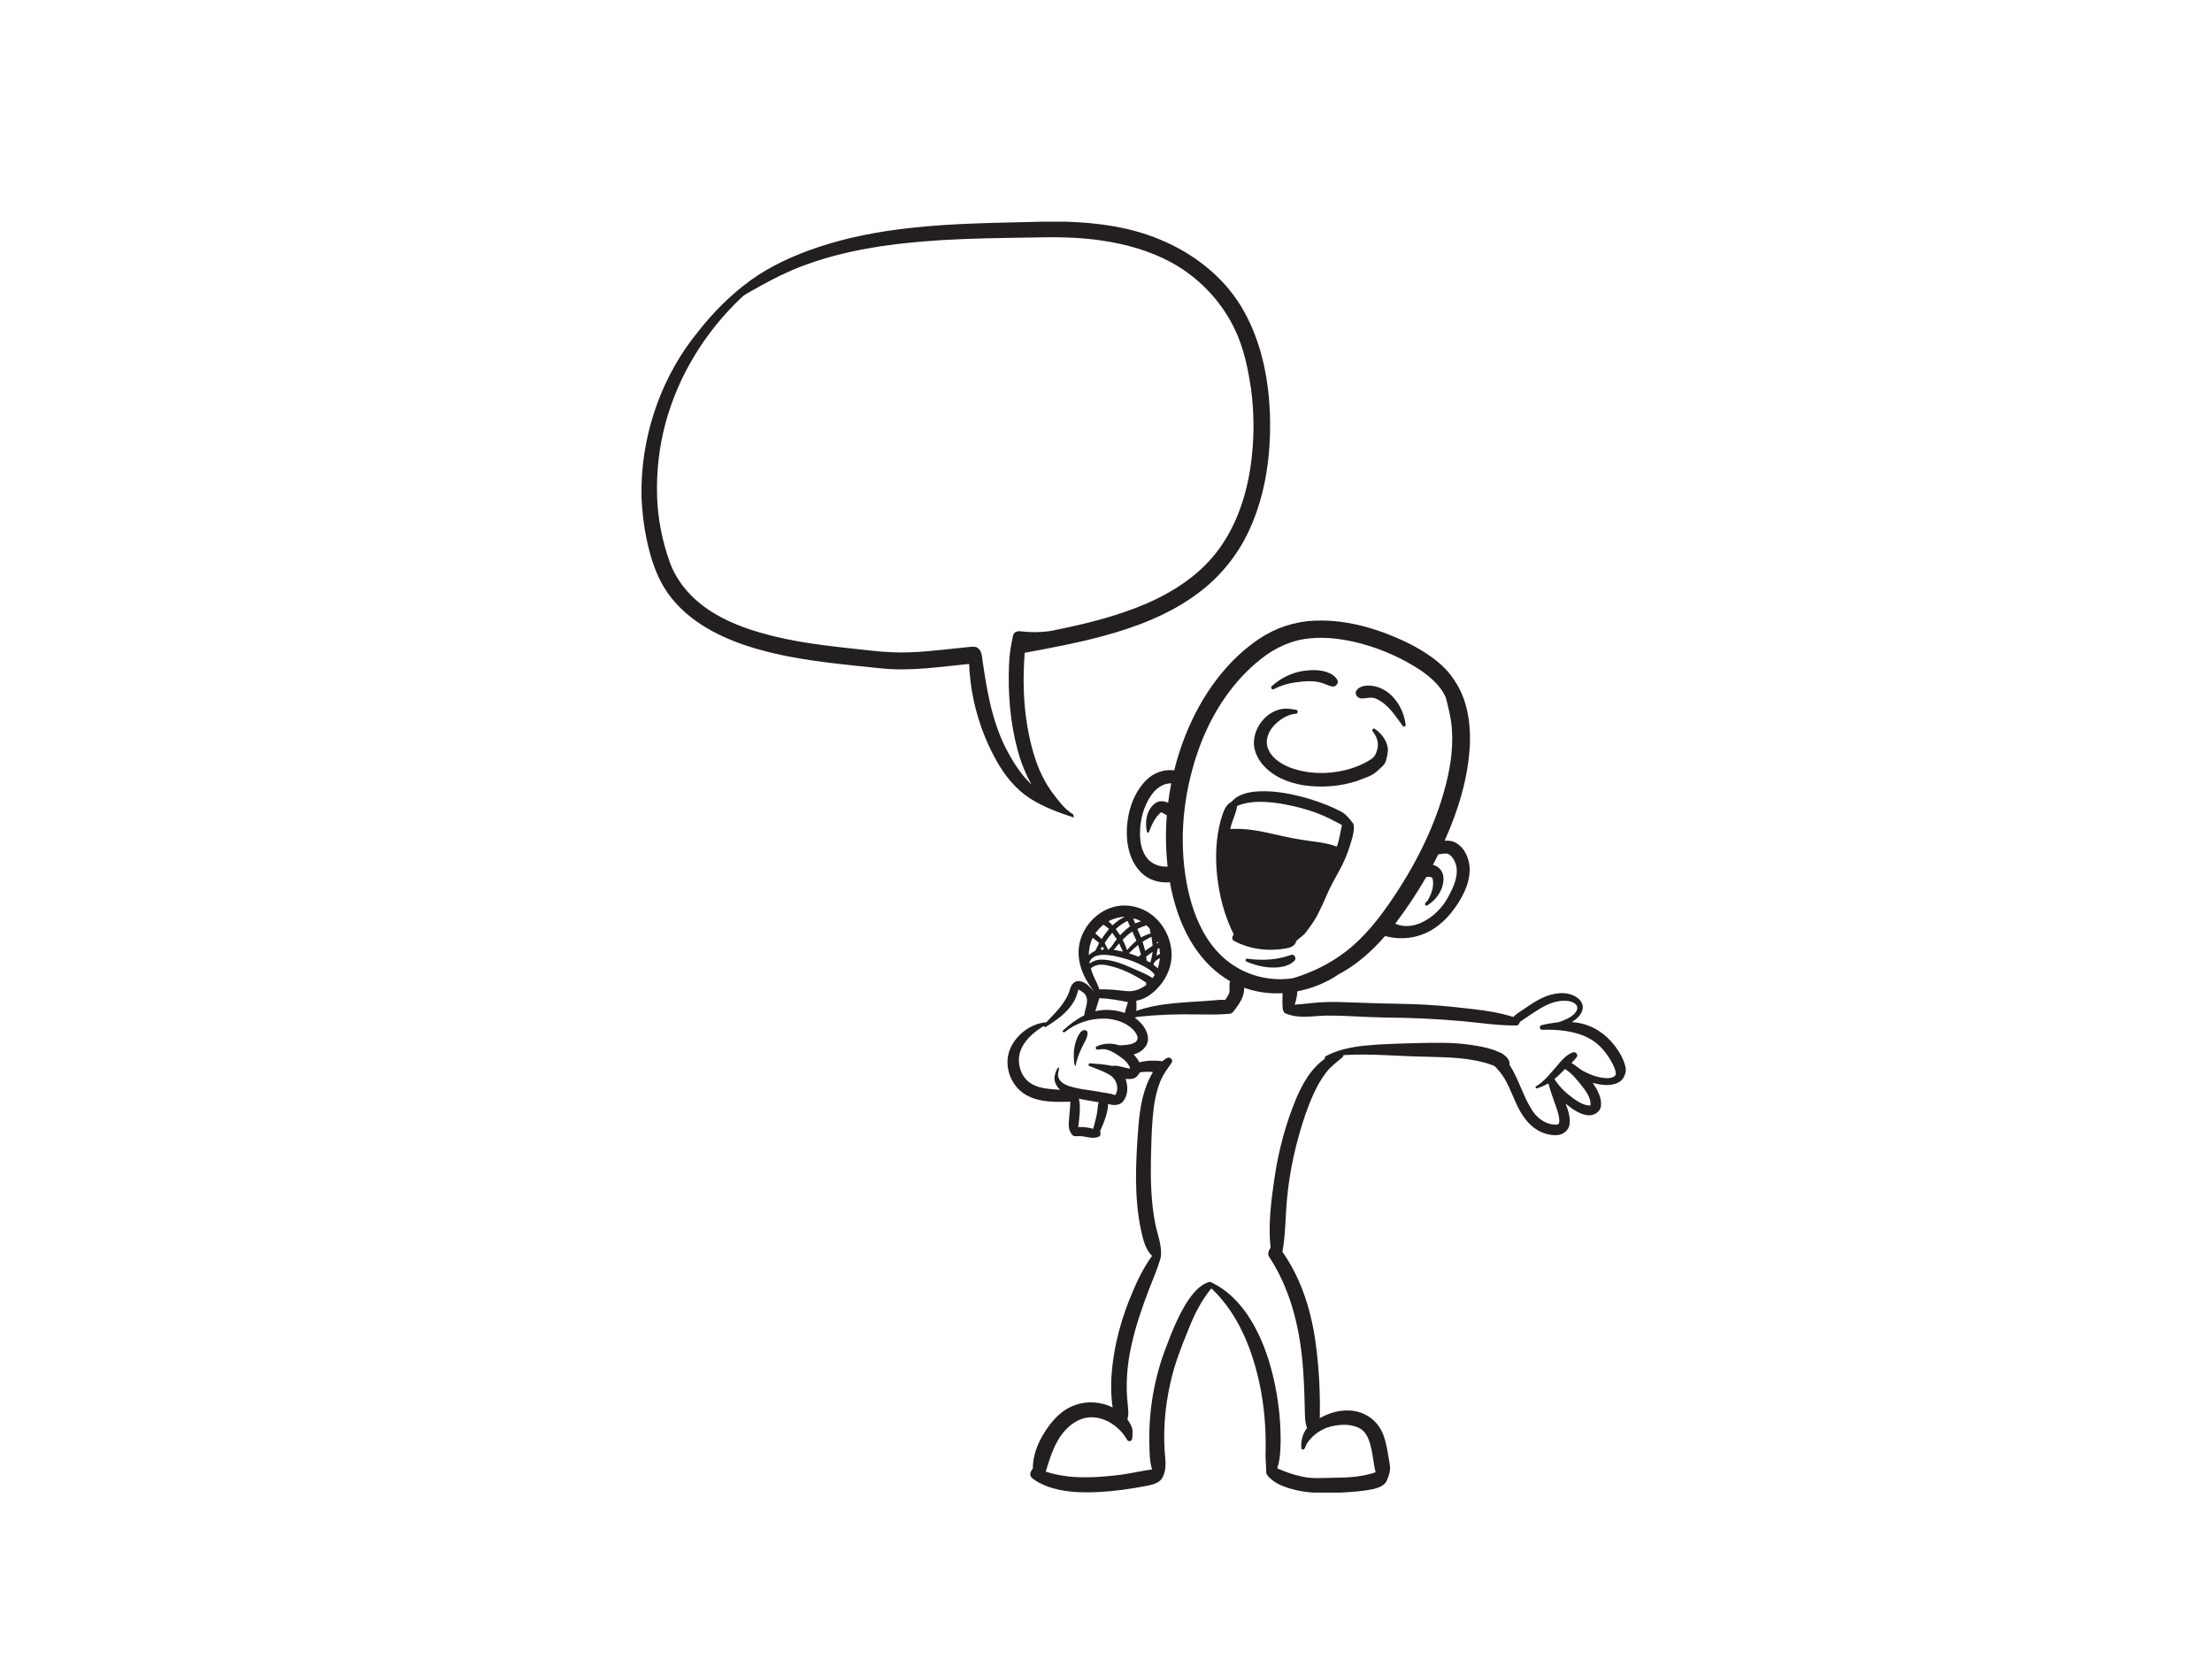 <?xml version="1.0" encoding="utf-8"?>
<!-- Generator: Adobe Illustrator 17.0.0, SVG Export Plug-In . SVG Version: 6.00 Build 0)  -->
<!DOCTYPE svg PUBLIC "-//W3C//DTD SVG 1.1//EN" "http://www.w3.org/Graphics/SVG/1.1/DTD/svg11.dtd">
<svg version="1.1" id="Layer_1" xmlns="http://www.w3.org/2000/svg" xmlns:xlink="http://www.w3.org/1999/xlink" x="0px" y="0px"
	 width="800px" height="600px" viewBox="0 0 800 600" enable-background="new 0 0 800 600" xml:space="preserve">
<g id="_x23_231f20ff">
	<path fill="#231F20" d="M377.467,80.17h7.755c11.723,0.331,23.586,1.949,34.467,6.527c11.727,4.861,22.314,12.992,29.028,23.869
		c7.09,11.591,9.999,25.278,10.554,38.725c0.519,14.463-1.375,29.293-7.509,42.517c-4.159,9.061-10.664,17-18.692,22.902
		c-10.201,7.583-22.284,12.139-34.471,15.415c-9.223,2.478-18.614,4.233-27.999,5.968c-0.695,8.939-0.533,17.971,0.997,26.822
		c1.464,8.414,3.913,16.915,9.076,23.858c2.103,2.743,4.163,5.67,7.13,7.553c0.577,0.224,0.518,0.824,0.518,1.339
		c-5.398-1.765-10.811-3.743-15.636-6.792c-5.203-3.317-9.193-8.237-12.194-13.573c-6.042-10.716-9.528-22.88-9.98-35.177
		c-10.543,1.022-21.137,2.71-31.75,1.607c-11.396-1.169-22.828-2.217-34.085-4.405c-10.594-2.122-21.188-5.255-30.415-11.017
		c-5.608-3.523-10.62-8.149-14.077-13.834c-3.177-5.255-4.983-11.205-6.266-17.169c-1.092-5.045-1.681-10.19-1.901-15.342v-4.472
		c0.533-20.037,7.693-39.909,20.387-55.457c5.468-6.987,11.786-13.348,18.956-18.592c7.446-5.38,15.923-9.153,24.597-12.069
		c10.602-3.538,21.637-5.623,32.728-6.873C344.879,80.649,361.195,80.604,377.467,80.17 M373.584,85.889
		c-11.036,0.177-22.078,0.291-33.099,0.96c-17.393,1.096-34.971,3.379-51.305,9.745c-6.568,2.578-12.775,5.961-18.883,9.465
		c-0.735,0.423-1.453,0.89-2.063,1.486c-13.043,12.271-22.817,28.091-27.521,45.4c-2.357,8.678-3.335,17.717-3.067,26.701
		c0.246,8.097,1.905,16.121,4.608,23.748c2.872,7.891,8.987,14.249,16.129,18.482c6.7,4.041,14.227,6.45,21.784,8.307
		c11.458,2.787,23.237,3.821,34.93,5.13c4.729,0.5,9.495,0.802,14.253,0.588c6.582-0.243,13.117-1.118,19.666-1.761
		c1.217-0.088,2.442-0.338,3.663-0.21c1.622,0.368,2.35,2.089,2.482,3.596c1.57,11.183,3.379,22.589,8.469,32.801
		c2.497,4.865,5.42,9.616,9.41,13.411c-2.148-3.905-3.817-8.064-4.975-12.37c-2.743-10.032-3.549-20.519-3.144-30.889
		c0.132-3.663,0.691-7.296,1.522-10.863c0.353-1.103,1.662-1.489,2.706-1.298c3.567,0.43,7.196,0.419,10.752-0.118
		c10.245-2.022,20.464-4.409,30.249-8.108c10.591-4.005,20.821-9.785,28.278-18.464c7.818-9.076,11.992-20.743,13.793-32.456
		c1.408-9.502,1.515-19.217,0.202-28.738c-0.927-6.233-2.199-12.466-4.527-18.342c-4.615-11.561-13.448-21.321-24.384-27.241
		c-7.807-4.218-16.485-6.623-25.233-7.888C390.106,85.775,381.825,85.679,373.584,85.889z"/>
	<path fill="#231F20" d="M455.583,230.92c5.865-3.92,12.815-6.17,19.865-6.457c8.127-0.338,16.246,1.228,23.884,3.942
		c5.795,2.085,11.48,4.589,16.632,7.994c3.916,2.589,7.594,5.714,10.094,9.737c4.563,6.693,5.832,15.084,5.556,23.034
		c-0.592,12.098-4.188,23.873-9.138,34.868c1.331-0.044,2.717,0.029,3.902,0.71c3.254,1.695,4.883,5.431,5.126,8.951
		c0.272,4.637-1.692,9.053-4.13,12.885c-3.111,4.928-7.443,9.355-13.014,11.385c-4.266,1.662-9.035,1.728-13.437,0.563
		c-4.799,5.516-10.37,10.477-16.868,13.9c-4.468,3.045-9.576,5.06-14.867,6.097c-0.044,1.655-0.445,3.269-0.945,4.839
		c2.17-0.191,4.343-0.382,6.509-0.629c6.101-0.684,12.242-0.217,18.357-0.051c7.847,0.357,15.713,0.246,23.553,0.75
		c5.417,0.302,10.811,0.905,16.198,1.522c4.88,0.57,9.76,1.346,14.452,2.843c1.195-1.287,2.773-2.096,4.185-3.104
		c3.207-2.203,6.564-4.42,10.436-5.203c2.732-0.552,5.803-0.482,8.189,1.125c1.375,0.886,2.559,2.438,2.287,4.163
		c-0.335,2.199-2.173,3.721-3.916,4.891c5.369,0.276,10.458,2.846,14.051,6.814c2.504,2.795,4.648,6.093,5.435,9.811v1.21
		c-0.327,1.6-1.136,3.221-2.655,3.979c-2.883,1.486-6.288,0.927-9.289,0.14c1.669,2.482,3.343,5.369,2.953,8.476
		c-0.338,2.291-2.89,3.563-5.031,3.21c-2.979-0.43-5.439-2.346-7.73-4.163c0.938,2.394,1.765,4.972,1.416,7.572
		c-0.309,2.085-2.276,3.618-4.313,3.795c-2.497,0.206-5.023-0.518-7.185-1.747c-3.416-1.982-5.729-5.369-7.395-8.866
		c-2.151-4.361-3.545-9.234-6.873-12.904c-0.596-0.633-1.099-1.438-1.96-1.714c-7.77-2.883-16.18-2.89-24.351-3.115
		c-9.888-0.147-19.773-1.202-29.665-0.585c-0.066,0.18-0.202,0.548-0.268,0.732c-2.133,1.761-4.424,3.405-6.09,5.648
		c-3.482,4.571-5.604,9.987-7.524,15.353c-3.346,9.936-5.678,20.24-6.59,30.69c-0.577,6.24-0.489,12.562-1.625,18.739
		c7.123,10.109,10.727,22.277,12.212,34.445c1.085,8.513,1.475,17.107,1.302,25.686c3.236-1.802,6.917-2.938,10.646-2.762
		c3.751,0.129,7.472,1.798,9.903,4.685c3.479,4.071,3.788,9.649,4.729,14.683c0.474,2.148-0.305,4.258-1.129,6.211
		c-0.941,1.71-2.964,2.372-4.744,2.824c-4.027,0.838-8.149,1.129-12.253,1.305h-9.215c-3.012-0.129-5.99-0.677-8.877-1.53
		c-2.622-0.791-5.247-1.905-7.226-3.854c-0.5-0.57-1.225-1.14-1.195-1.967c-0.026-2.699-0.405-5.387-0.217-8.09
		c0.147-9.425-0.798-18.898-3.17-28.032c-2.887-11.245-7.891-22.343-16.467-30.4c-3.663,4.42-6.255,9.62-8.325,14.948
		c-2.559,6.2-4.99,12.488-6.45,19.052c-2.089,9.068-2.817,18.486-1.872,27.752c0.206,2.515,0.026,5.24-1.467,7.369
		c-1.434,1.552-3.611,1.989-5.593,2.365c-5.475,1.022-10.995,1.835-16.555,2.155c-6.465,0.313-13.146,0.217-19.273-2.096
		c-1.931-0.798-3.909-1.669-5.457-3.096c-0.941-0.963-0.386-2.379,0.423-3.218c-0.026-4.28,1.456-8.421,3.582-12.083
		c2.732-4.674,6.516-9.186,11.808-10.962c4.372-1.596,9.307-1.136,13.477,0.853c-0.78-5.141-0.64-10.381-0.022-15.529
		c0.919-7.792,2.982-15.419,5.803-22.729c2.291-5.755,4.806-11.495,8.469-16.526c-2.504-2.434-3.214-5.976-3.975-9.241
		c-2.644-12.433-1.894-25.233-0.945-37.81c0.574-6.704,1.699-13.606,5.262-19.442c-1.578-0.125-3.173-0.177-4.733,0.143
		c-0.511,0.739-0.993,1.578-1.842,1.975c-1.03,0.552-2.232,0.423-3.35,0.36c0.963,2.651,0.949,5.961-0.949,8.204
		c-1.339,1.511-3.585,1.456-5.35,0.846c-0.136,3.446-1.471,6.693-2.898,9.778c0.147,0.691,0.375,1.629-0.419,2.034
		c-2.342,1.166-4.876-0.272-7.31-0.154c-0.684-0.063-1.449,0.177-2.067-0.188c-1.206-1.089-1.64-2.798-1.541-4.376
		c0.129-2.633,0.507-5.247,0.574-7.884c-5.233,0.114-10.804,0.309-15.573-2.206c-5.817-2.968-8.726-10.55-6.325-16.632
		c2.203-5.347,7.432-9.406,13.234-9.914c3.357-3.571,7.182-7.123,8.564-11.992c0.349-1.46,1.464-2.986,3.129-2.879
		c2.427,0.103,4.049,2.148,5.509,3.839c-0.864-1.383-1.886-2.659-2.677-4.085c-2.114-3.681-3.339-8.009-2.74-12.264
		c0.905-6.63,5.99-12.473,12.429-14.29c4.174-1.173,8.778-0.404,12.459,1.839c4.751,2.872,7.88,8.108,8.502,13.588
		c0.533,4.177-0.78,8.436-3.218,11.822c-2.309,3.144-5.52,5.99-9.48,6.663c0.147,1.221,0.154,2.449,0.059,3.677
		c9.05-3.218,18.795-3.001,28.241-3.85c1.294-0.151,2.6-0.213,3.905-0.173c0.401-0.603,0.82-1.199,1.147-1.842
		c0.901-1.504-0.04-3.291,0.621-4.865c-2.644-1.559-5.122-3.405-7.31-5.556c-8.156-8.031-12.484-19.151-14.466-30.246
		c-3.718,0.335-7.652-0.75-10.318-3.449c-4.218-4.078-5.505-10.278-5.251-15.945c0.305-6.358,2.405-12.915,6.968-17.504
		c2.618-2.67,6.428-4.06,10.153-3.582c2.034-8.16,5.056-16.092,9.175-23.435C439.198,245.64,446.427,236.999,455.583,230.92
		 M473.826,230.861c-6.465,0.541-12.554,3.346-17.614,7.329c-10.355,8.09-17.747,19.501-22.31,31.727
		c-5.442,14.775-7.513,30.896-5.222,46.518c1.055,7.06,2.964,14.077,6.384,20.379c2.791,5.163,6.77,9.771,11.83,12.812
		c5.748,3.56,12.69,5.038,19.405,4.343c1.379-0.077,2.67-0.603,3.968-1.041c6.656-2.306,12.944-5.748,18.331-10.296
		c7.09-6.012,12.528-13.661,17.53-21.427c6.95-10.877,12.657-22.626,16.158-35.077c1.993-7.046,3.284-14.378,2.85-21.722
		c-0.188-4.13-1.206-8.16-2.243-12.135c-1.791-4.137-5.358-7.218-8.973-9.767c-6.52-4.306-13.735-7.568-21.269-9.645
		C486.539,231.218,480.159,230.24,473.826,230.861 M416.954,286.826c-2.578,3.269-3.979,7.362-4.483,11.466
		c-0.39,3.916-0.287,8.226,2.03,11.587c1.699,2.504,4.81,3.762,7.781,3.515c-0.691-6.148-0.78-12.359-0.291-18.526
		c-0.673-0.375-1.342-0.754-2.008-1.133c-2.306,1.853-3.519,4.674-4.527,7.373c-0.151-0.015-0.452-0.04-0.603-0.055
		c-0.908-3.607-0.276-8.145,2.887-10.499c1.368-1.081,3.229-0.923,4.736-0.232c0.272-2.357,0.699-4.689,1.114-7.02
		C420.925,283.259,418.564,284.803,416.954,286.826 M520.175,308.996c-0.618,1.276-1.258,2.541-1.927,3.791
		c2.111,0.463,3.659,2.394,3.791,4.53c0.243,3.887-2.081,7.575-5.211,9.723c-0.379,0.18-0.758,0.625-1.21,0.452
		c-0.835-0.791,0.644-1.423,0.93-2.166c1.166-2.155,2.1-4.725,1.651-7.196c-0.169-1.232-1.471-1.037-2.368-0.956
		c-3.379,5.862-7.149,11.499-11.219,16.904c3.037,1.364,6.612,0.952,9.561-0.441c4.06-1.927,7.435-5.229,9.55-9.186
		c1.508-2.773,2.953-5.718,3.137-8.921c0.125-2.313-0.677-4.799-2.475-6.321C523.161,308.253,521.554,308.875,520.175,308.996
		 M400.873,333.189c0.511,0.467,1.019,0.941,1.522,1.427c1.291-1.236,2.769-2.25,4.365-3.048
		C404.697,331.633,402.693,332.233,400.873,333.189 M409.86,332.203c0.213,0.574,0.434,1.155,0.658,1.732
		c0.706-0.25,1.416-0.489,2.133-0.721C411.772,332.748,410.872,332.266,409.86,332.203 M403.543,335.991
		c0.537,0.746,1.059,1.5,1.57,2.269c1.085-1.18,2.265-2.273,3.552-3.229c-0.298-0.669-0.592-1.335-0.879-2
		C406.231,333.796,404.811,334.807,403.543,335.991 M396.118,337.576c0.787,0.647,1.552,1.327,2.284,2.045
		c0.809-1.283,1.725-2.497,2.695-3.666c-0.651-0.555-1.339-1.066-2.052-1.53C397.957,335.362,396.968,336.414,396.118,337.576
		 M411.342,335.951c0.456,1.026,0.901,2.059,1.32,3.104c1.103-0.607,2.269-1.1,3.482-1.445c-0.125-0.607-0.246-1.214-0.364-1.817
		c-0.386-0.39-0.776-0.776-1.162-1.158C413.512,335.035,412.416,335.469,411.342,335.951 M406.018,339.837
		c0.607,1.221,1.155,2.478,1.625,3.762c1.019-1.221,2.137-2.357,3.354-3.376c-0.474-1.118-0.971-2.228-1.482-3.328
		C408.235,337.73,407.099,338.764,406.018,339.837 M399.52,341.007c0.438,0.816,0.846,1.647,1.243,2.49
		c1.405-0.901,2.022-2.6,3.14-3.802c-0.522-0.802-1.07-1.589-1.636-2.357C401.274,338.499,400.377,339.742,399.52,341.007
		 M413.236,340.58c0.338,1.092,0.651,2.195,0.923,3.31c0.879-0.644,1.783-1.258,2.699-1.846c-0.107-1.089-0.243-2.17-0.419-3.247
		C415.336,339.326,414.266,339.926,413.236,340.58 M393.757,345.438c0.713-0.64,1.504-1.18,2.368-1.589
		c0.452-0.938,0.923-1.868,1.401-2.791c-0.758-0.669-1.533-1.309-2.339-1.909C394.232,341.11,393.813,343.268,393.757,345.438
		 M418.491,340.665C417.913,341.739,419.723,340.716,418.491,340.665 M402.811,343.507c1.099,0.184,2.195,0.405,3.287,0.644
		c-0.423-1-0.872-1.982-1.346-2.953C404.091,341.956,403.447,342.724,402.811,343.507 M408.301,344.761
		c1.166,0.39,2.324,0.798,3.464,1.258c0.287-0.276,0.574-0.552,0.868-0.82c-0.305-1.155-0.651-2.298-1.041-3.424
		C410.441,342.709,409.349,343.71,408.301,344.761 M398.192,342.875c-0.346,0.64,0.835,0.96,0.986,0.324
		C399.329,342.581,398.42,342.242,398.192,342.875 M418.627,343.228c-0.114,0.813-0.228,1.633-0.353,2.449
		c0.416-0.239,0.831-0.474,1.254-0.702c-0.077-0.71-0.158-1.416-0.243-2.122C419.064,342.974,418.844,343.099,418.627,343.228
		 M414.527,345.964c0.059,0.482,0.118,0.963,0.177,1.449c0.427,0.235,0.857,0.474,1.291,0.717c0.423-1.258,0.706-2.556,0.868-3.872
		C416.053,344.783,415.281,345.361,414.527,345.964 M396.718,345.651c-1.309,0.379-2.659,1.368-2.729,2.85
		c1.272-0.853,2.721-1.489,4.284-1.449c4.258,0,8.244,1.754,12.065,3.457c2.192,1.037,4.534,1.813,6.512,3.254
		c0.25-0.412,0.507-0.82,0.765-1.225c-1.32-1.776-3.332-2.787-5.266-3.74c-3.067-1.497-6.358-2.482-9.697-3.126
		C400.7,345.335,398.652,345.103,396.718,345.651 M417.174,348.891c0.522,0.427,1.048,0.864,1.57,1.302
		c0.353-1.195,0.621-2.42,0.772-3.659C418.454,347.012,417.446,347.681,417.174,348.891 M394.548,350.207
		c0.585,2.703,2.225,5.001,3.045,7.605c2.537-0.055,5.075,0.099,7.594,0.405c1.493,0.099,2.997,0.456,4.494,0.158
		c1.791-0.235,3.413-1.096,4.869-2.129c-0.007-0.217-0.015-0.651-0.022-0.864c-4.372-2.934-9.201-5.325-14.404-6.321
		C398.211,348.681,396.045,348.817,394.548,350.207 M449.979,357.231c0.103,2.971-1.559,5.564-3.299,7.825
		c-0.53,0.644-1.022,1.555-1.967,1.581c-3.846,0.368-7.715,0.29-11.572,0.254c-7.219-0.188-14.452,0.099-21.637,0.835
		c-0.279,0.07-0.842,0.217-1.125,0.291c2.471,1.872,4.839,4.523,4.814,7.811c-0.081,2.828-2.637,4.905-5.214,5.538
		c0.835,0.835,1.548,1.783,2.107,2.828c2.699-0.677,5.542-0.761,8.296-0.397c0.581-0.427,1.133-0.905,1.784-1.217
		c0.96-0.5,2.28,0.805,1.592,1.736c-1.364,2.015-2.883,3.957-3.872,6.204c-1.912,4.398-2.622,9.197-3.019,13.944
		c-0.393,4.913-0.496,9.844-0.625,14.768c-0.125,7.435,0.051,14.919,1.361,22.255c0.724,4.461,2.839,8.774,2.181,13.385
		c-1.125,3.92-2.754,7.674-4.233,11.473c-2.534,6.593-4.836,13.297-6.347,20.203c-1.589,7.024-2.17,14.308-1.335,21.472
		c0.125,1.747,0.441,3.567-0.136,5.27c0.89,1.346,1.868,2.776,1.879,4.457c-0.004,0.997,0.015,2.037-0.279,3.004
		c-0.397,0.691-1.519,0.559-1.783-0.173c-2.559-4.339-7.141-7.708-12.264-7.994c-3.71-0.217-7.182,1.725-9.682,4.336
		c-4.056,4.159-5.729,9.892-7.402,15.297c8.226,2.751,17.081,2.298,25.572,1.331c4.339-0.452,8.583-1.522,12.896-2.111
		c-0.905-2.828-0.905-5.821-0.971-8.756c-0.357-11.793,1.585-23.656,5.74-34.702c2.092-5.63,4.339-11.252,7.439-16.415
		c2.067-3.221,4.516-6.634,8.311-7.899c0.519-0.206,0.982,0.21,1.449,0.382c5.06,2.526,9.193,6.615,12.374,11.245
		c3.909,5.696,6.571,12.161,8.461,18.78c2.508,8.892,3.747,18.14,3.688,27.374c-0.099,3.221-0.162,6.516-1.239,9.59
		c2.923,1.269,5.917,2.39,9.057,2.993c3.762,0.879,7.641,0.434,11.462,0.427c5.075-0.04,10.241-0.32,15.077-1.997
		c-0.827-3.14-0.949-6.42-1.824-9.554c-0.61-2.508-1.706-5.266-4.174-6.461c-3.538-1.717-7.704-1.28-11.363-0.202
		c-3.067,1.089-5.828,3.218-7.579,5.965c-0.493,0.743-0.588,2.692-1.901,1.828c-0.257-2.637,0.305-5.461,2.026-7.538
		c-0.919-2.545-0.739-5.273-0.838-7.925c-0.143-5.402-0.32-10.804-0.82-16.18c-1.232-13.19-4.6-26.502-11.947-37.677
		c-0.868-1.088-0.268-2.456,0.412-3.449c-0.905-8.616,0.257-17.257,1.508-25.774c1.486-9.896,4.137-19.622,8.031-28.845
		c2.103-4.663,4.685-9.333,8.678-12.639c0.548-0.574,1.681-0.905,1.471-1.875c4.358-2.409,9.322-3.42,14.231-3.946
		c6.38-0.655,12.797-0.754,19.199-0.938c6.376-0.177,12.793-0.29,19.122,0.625c3.979,0.563,8.027,1.339,11.624,3.21
		c1.313,0.901,2.828,2.276,2.559,4.034c3.368,5.148,4.843,11.275,8.182,16.441c1.783,2.798,4.744,5.001,8.138,5.192
		c0.607,0.007,1.555,0.051,1.622-0.776c0.235-1.486-0.261-2.964-0.658-4.376c-1.07-3.258-2.357-6.45-3.229-9.771
		c-1.423,0.813-2.942,1.464-4.527,1.886c-0.018-0.184-0.055-0.548-0.074-0.732c3.24-1.864,5.435-4.95,7.877-7.685
		c1.585-1.839,3.221-3.872,5.597-4.681c0.824-0.379,1.82,0.585,1.53,1.43c-0.511,0.916-1.313,1.622-2.037,2.368
		c1.489,0.93,2.791,2.133,4.332,2.99c2.773,1.464,5.858,2.589,9.035,2.519c1.019-0.092,2.512-0.338,2.681-1.585
		c-0.092-1.309-0.647-2.526-1.225-3.681c-2-3.685-4.703-7.182-8.494-9.145c-5.167-2.721-11.15-3.218-16.893-3.085
		c-0.827,0.125-1.228-1.107-0.563-1.555c2.151-0.695,4.431-0.827,6.648-1.21c1.835-0.724,3.777-1.405,5.266-2.754
		c0.735-0.728,1.508-1.721,1.269-2.82c-0.397-1.206-1.717-1.736-2.85-1.989c-2.839-0.504-5.748,0.228-8.307,1.449
		c-3.409,1.633-6.406,3.968-9.557,6.027c-0.235,0.655-0.607,1.438-1.453,1.302c-6.409,0.051-12.764-0.93-19.129-1.541
		c-9.285-0.809-18.603-1.283-27.922-1.316c-7.23-0.099-14.441-0.772-21.67-0.713c-4.758,0.114-9.752,1.184-14.316-0.677
		c-0.838-0.21-1.217-1.096-1.291-1.875c-0.195-1.842-0.085-3.699-0.063-5.545C459.154,359.467,454.407,358.834,449.979,357.231
		 M390.036,357.871c-0.485,1.574-0.912,3.196-1.809,4.6c-2.398,3.968-6.332,6.648-10.193,9.053c-0.151-0.11-0.452-0.324-0.603-0.434
		c-3.659,2.273-7.285,5.288-8.553,9.572c-1.21,4.174,0.46,9.215,4.332,11.396c3.082,1.776,6.733,1.772,10.175,2.103
		c-1.497-1.43-2.501-3.578-1.809-5.645c0.368-0.875,0.46-2.236,1.548-2.475c-0.21,1.225-0.754,2.493-0.287,3.732
		c0.555,1.559,2.14,2.409,3.611,2.945c3.501,1.217,7.233,1.441,10.859,2.103c2,0.474,4.1,0.434,6.009,1.287
		c1.522-2.313,0.596-5.667-1.669-7.141c-2.376-1.548-5.108-2.405-7.726-3.442c-0.61-0.434,0.033-1.158,0.618-0.945
		c2.563,0.235,5.148,0.338,7.663,0.927c2.269-0.39,4.343,0.791,6.568,0.949c-0.533-1.578-1.666-2.846-3.001-3.799
		c-1.747-1.25-3.552-2.559-5.674-3.078c-1.096-0.316-2.217-0.048-3.321,0.048c-0.607-0.188-0.651-1.129,0.018-1.247
		c2.537-1.199,5.457-1.155,8.09-0.309c1.875-0.151,3.909-0.077,5.589-1.066c0.802-0.43,1.147-1.419,0.846-2.269
		c-0.485-1.405-1.552-2.537-2.725-3.409c-2.655-1.971-5.979-2.883-9.252-2.931c-5.075-0.088-10.164,1.618-14.143,4.769
		c-0.29,0.566-1.313-0.202-0.732-0.507c2.309-2.137,4.869-4.034,7.685-5.453c0.154-2.162,1.416-4.258,0.835-6.446
		C392.618,359.32,391.268,358.503,390.036,357.871 M397.589,361.007c-0.467,1.574-0.949,3.14-1.449,4.707
		c3.519-0.835,7.237-0.541,10.649,0.621c0.324-1.316,0.691-2.626,1.184-3.887C404.547,361.743,401.094,361.114,397.589,361.007
		 M562.202,390.238c1.725,2.835,4.188,5.119,6.858,7.046c1.831,1.247,3.832,2.592,6.141,2.534c0.243-2.247-1.022-4.251-2.262-6.001
		c-2.045-2.622-4.071-5.38-6.924-7.185C564.784,387.874,563.552,389.12,562.202,390.238 M390.209,397.339
		c0.699,3.398,0.165,6.884-0.254,10.282c1.828-0.096,3.655,0.132,5.42,0.621c0.412-1.541,0.82-3.082,1.18-4.63
		c0.393-1.64,0.368-3.343,0.765-4.979C394.942,398.243,392.559,397.883,390.209,397.339z"/>
	<path fill="#231F20" d="M471.62,242.607c2.74-0.36,5.6-0.416,8.255,0.456c1.489,0.5,2.92,1.397,3.754,2.762
		c0.769,1.199-0.64,2.828-1.942,2.434c-0.941-0.217-1.824-0.614-2.725-0.952c-3.343-1.353-7.057-0.974-10.543-0.5
		c-2.703,0.357-5.332,1.169-7.733,2.46c-0.57,0.401-1.302-0.669-0.761-1.081C463.155,245.232,467.266,243.202,471.62,242.607z"/>
	<path fill="#231F20" d="M493.29,248.093c2.957-0.511,6.038,0.434,8.45,2.162c3.806,2.824,6.13,7.362,6.663,12.025
		c-0.165,0.338-0.655,0.761-1,0.386c-2.706-3.666-5.247-7.921-9.561-9.884c-1.736-0.927-3.652-0.154-5.479-0.184
		c-1.236-0.011-2.372-1.276-1.971-2.515C490.9,248.943,492.117,248.325,493.29,248.093z"/>
	<path fill="#231F20" d="M462.776,256.584c1.975-0.515,4.052-0.265,6.023,0.151c0.658,0.07,0.724,1.339,0.015,1.35
		c-3.181,0.287-6.031,2.111-8.153,4.424c-1.89,2.074-3.115,5.06-2.199,7.847c1.147,3.556,4.545,5.77,7.836,7.134
		c6.395,2.445,13.547,2.659,20.17,1.041c3.332-0.802,6.56-2.096,9.432-3.975c1.39-0.805,1.975-2.438,2.306-3.924
		c0.445-2.144-0.335-4.321-1.662-5.998c-0.504-0.364,0-1.522,0.596-1.081c2.298,1.537,4.225,3.913,4.718,6.689
		c0.313,1.574-0.199,3.129-0.544,4.648c-0.346,1.703-1.909,2.688-3.056,3.835c-2.004,1.971-4.799,2.651-7.332,3.666
		c-6.229,2.078-12.973,2.563-19.46,1.611c-5.604-0.89-11.263-3.21-14.959-7.667c-2-2.39-3.28-5.505-2.975-8.656
		C454.028,262.596,457.805,257.9,462.776,256.584z"/>
	<path fill="#231F20" d="M445.445,289.955c2.398-2.82,6.262-3.563,9.782-3.751c6.457-0.316,12.867,1.092,19.019,2.931
		c3.593,1.151,7.145,2.497,10.502,4.229c2.008,0.978,3.376,2.787,4.689,4.527c0.474,1.5,0.088,3.111-0.232,4.608
		c-0.945,3.567-2.133,7.086-3.791,10.392c-1.592,3.192-3.523,6.215-4.979,9.476c-1.6,3.596-3.1,7.259-5.163,10.627
		c-0.864,1.416-1.942,2.688-2.876,4.06c-0.945,1.364-2.475,2.129-3.604,3.313c-0.316,1.567-1.886,2.331-3.328,2.559
		c-6.446,1.258-13.371,0.493-19.181-2.655c-0.978-0.46-0.599-1.669-0.096-2.342c-3.379-6.751-5.281-14.172-6.042-21.666
		c-0.651-6.516-0.375-13.19,1.331-19.534C442.279,294.243,442.89,291.246,445.445,289.955 M447.409,291.492
		c-0.349,2.909-1.956,5.464-2.449,8.351c8.631-0.64,16.864,2.501,25.281,3.777c4.416,0.809,9.002,0.934,13.231,2.563
		c0.974-2.515,1.254-5.207,1.861-7.814c-0.765-0.39-1.522-0.783-2.276-1.188c-6.185-3.446-13.095-5.398-20.045-6.568
		C457.852,289.86,452.329,289.407,447.409,291.492z"/>
	<path fill="#231F20" d="M464.777,346.026c0.872-0.232,1.706-0.596,2.596-0.754c1.03,0.085,1.519,1.585,0.724,2.254
		c-1.475,1.441-3.549,2.089-5.556,2.302c-3.982,0.408-8.013-0.452-11.657-2.037c-0.669-0.136-0.335-0.688-0.191-1.103
		C455.37,347.335,460.206,347.324,464.777,346.026z"/>
	<path fill="#231F20" d="M390.555,373.624c0.544-0.923,2.203-1.717,2.74-0.371c0.224,1.861-0.997,3.453-1.754,5.053
		c-1.14,2.309-2.133,4.711-2.545,7.266c-0.103-0.143-0.302-0.434-0.401-0.577C388.039,381.148,388.315,376.923,390.555,373.624z"/>
</g>
</svg>
